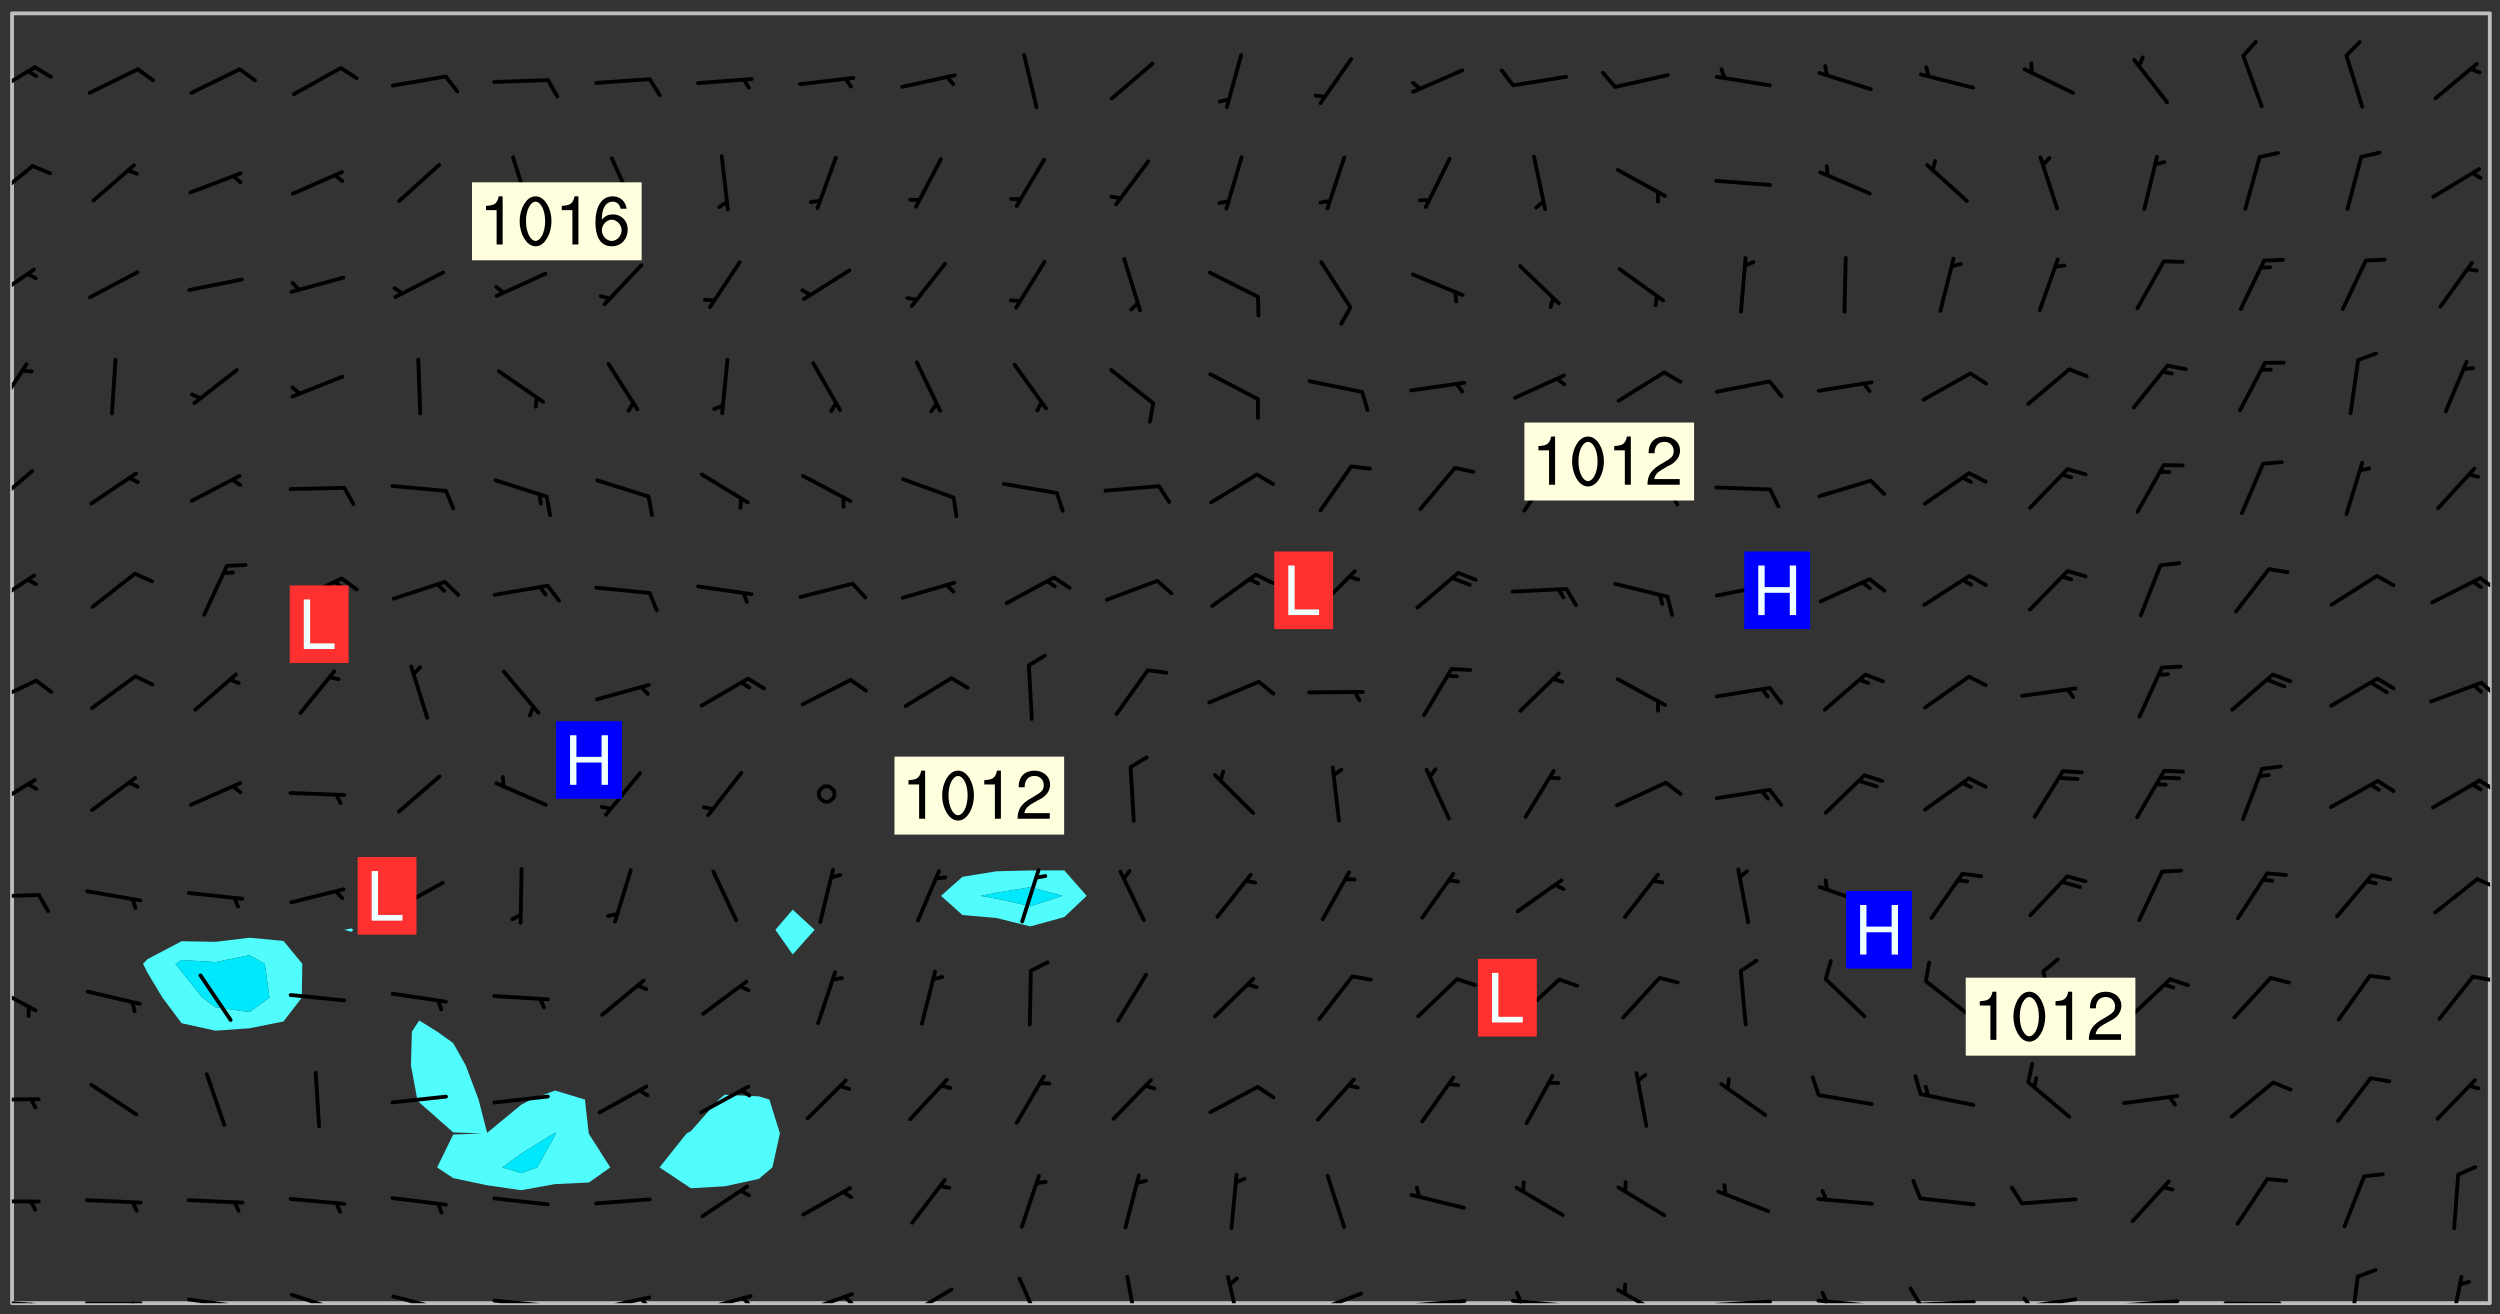 <svg xmlns="http://www.w3.org/2000/svg" role="img" xmlns:xlink="http://www.w3.org/1999/xlink" viewBox="142.45 309.95 326.84 171.84"><rect x="142.45" y="309.95" width="326.84" height="171.84" fill="#333333" stroke="none"/><defs><clipPath id="a"><path d="M144 311.672h1v168.656h-1zm0 0"/></clipPath><clipPath id="b"><path d="M144 311.672h324v168.656H144zm0 0"/></clipPath><clipPath id="c"><path d="M467 311.672h1v168.656h-1zm0 0"/></clipPath><clipPath id="d"><path d="M144 479h4v1.328h-4zm0 0"/></clipPath><clipPath id="e"><path d="M146 480h2v.328h-2zm0 0"/></clipPath><clipPath id="f"><path d="M153 480h9v.328h-9zm0 0"/></clipPath><clipPath id="g"><path d="M159 480h2v.328h-2zm0 0"/></clipPath><clipPath id="h"><path d="M166 479h9v1.328h-9zm0 0"/></clipPath><clipPath id="i"><path d="M172 480h2v.328h-2zm0 0"/></clipPath><clipPath id="j"><path d="M180 478h8v2.328h-8zm0 0"/></clipPath><clipPath id="k"><path d="M186 480h1v.328h-1zm0 0"/></clipPath><clipPath id="l"><path d="M193 479h8v1.328h-8zm0 0"/></clipPath><clipPath id="m"><path d="M199 480h2v.328h-2zm0 0"/></clipPath><clipPath id="n"><path d="M206 479h9v1.328h-9zm0 0"/></clipPath><clipPath id="o"><path d="M212 480h2v.328h-2zm0 0"/></clipPath><clipPath id="p"><path d="M220 479h8v1.328h-8zm0 0"/></clipPath><clipPath id="q"><path d="M226 479h2v1.328h-2zm0 0"/></clipPath><clipPath id="r"><path d="M233 479h8v1.328h-8zm0 0"/></clipPath><clipPath id="s"><path d="M239 479h2v1.328h-2zm0 0"/></clipPath><clipPath id="t"><path d="M246 478h9v2.328h-9zm0 0"/></clipPath><clipPath id="u"><path d="M252 479h3v1.328h-3zm0 0"/></clipPath><clipPath id="v"><path d="M260 478h8v2.328h-8zm0 0"/></clipPath><clipPath id="w"><path d="M275 476h4v4.328h-4zm0 0"/></clipPath><clipPath id="x"><path d="M289 476h3v4.328h-3zm0 0"/></clipPath><clipPath id="y"><path d="M302 476h3v4.328h-3zm0 0"/></clipPath><clipPath id="z"><path d="M313 478h8v2.328h-8zm0 0"/></clipPath><clipPath id="A"><path d="M326 479h9v1.328h-9zm0 0"/></clipPath><clipPath id="B"><path d="M339 479h9v1.328h-9zm0 0"/></clipPath><clipPath id="C"><path d="M340 478h2v2.328h-2zm0 0"/></clipPath><clipPath id="D"><path d="M353 478h8v2.328h-8zm0 0"/></clipPath><clipPath id="E"><path d="M366 479h9v1.328h-9zm0 0"/></clipPath><clipPath id="F"><path d="M379 479h9v1.328h-9zm0 0"/></clipPath><clipPath id="G"><path d="M380 478h2v2.328h-2zm0 0"/></clipPath><clipPath id="H"><path d="M393 479h8v1.328h-8zm0 0"/></clipPath><clipPath id="I"><path d="M391 478h3v2.328h-3zm0 0"/></clipPath><clipPath id="J"><path d="M406 479h9v1.328h-9zm0 0"/></clipPath><clipPath id="K"><path d="M406 479h3v1.328h-3zm0 0"/></clipPath><clipPath id="L"><path d="M419 479h9v1.328h-9zm0 0"/></clipPath><clipPath id="M"><path d="M433 480h8v.328h-8zm0 0"/></clipPath><clipPath id="N"><path d="M449 476h2v4.328h-2zm0 0"/></clipPath><clipPath id="O"><path d="M462 476h3v4.328h-3zm0 0"/></clipPath><clipPath id="P"><path d="M144 466h4v2h-4zm0 0"/></clipPath><clipPath id="Q"><path d="M144 453h4v1h-4zm0 0"/></clipPath><clipPath id="R"><path d="M144 438h4v5h-4zm0 0"/></clipPath><clipPath id="S"><path d="M465 437h3v2h-3zm0 0"/></clipPath><clipPath id="T"><path d="M144 426h4v2h-4zm0 0"/></clipPath><clipPath id="U"><path d="M466 424h2v3h-2zm0 0"/></clipPath><clipPath id="V"><path d="M144 411h4v5h-4zm0 0"/></clipPath><clipPath id="W"><path d="M466 411h2v3h-2zm0 0"/></clipPath><clipPath id="X"><path d="M144 398h4v5h-4zm0 0"/></clipPath><clipPath id="Y"><path d="M466 398h2v4h-2zm0 0"/></clipPath><clipPath id="Z"><path d="M144 384h4v6h-4zm0 0"/></clipPath><clipPath id="aa"><path d="M466 385h2v3h-2zm0 0"/></clipPath><clipPath id="ab"><path d="M144 371h3v6h-3zm0 0"/></clipPath><clipPath id="ac"><path d="M144 357h3v7h-3zm0 0"/></clipPath><clipPath id="ad"><path d="M144 344h4v6h-4zm0 0"/></clipPath><clipPath id="ae"><path d="M144 331h3v6h-3zm0 0"/></clipPath><clipPath id="af"><path d="M144 318h4v5h-4zm0 0"/></clipPath><g id="ag" clip-path="url(#clip1)"><path fill="#fff" fill-opacity="0" fill-rule="evenodd" d="M0 0h1000v1000H0zm0 0"/><path fill="#d3d3d3" fill-opacity="0" fill-rule="evenodd" d="M162.152 355.867l-.234.293.059.234.117.172.176.234.293.348.113.059.117-.172.059-.234.176-.176.465-.176h.699l.234.293.289.816.059.176.176.23.352.234.699.699.172.176.234.348.234.41.289.582.41.465.23.234.234.176.117.23.176.293.172 1.164v.234l.059.289.059.117.117.117.348.41.117.172.176.176.176.234.117.172.172.352.059.234.234.406.234-.059-.176.176-.059.93h-.582l-.234-.113-.348.113-.117.117-.059.293-.059.176-.117.172-.465.293-.059.234-.059.113v.645l.059.172v.41l.059.059v.406l.059.406.117.176.059.059.23.641-.059.293v.699l-.059.582v.234l-.059.23-.055.352v1.922l.055.117h.426l-.367.117-.023.352.891 1.168 1.742.539 1.34.359v.539l.09.809.535.715 1.52.27.891-.086.09 1.164.535.18 1.16-.18 2.055-.984 1.16-.363 1.879-.176 1.695-.18-.18.719-1.516.086-1.25.09-.805.27-1.074.809.27.719.535.898-.18.625-.266.809.266 1.078.625.898.805.18 1.25-.18-.266.723.098.504.055.293v.172l.059.293v.406l.176.117.352.117h.406l.293-.176.113-.117.059-.117.117-.23.059-.176.352-.465.23-.176.176-.059.176.059.059.176.117.988.055.469.059.172.117.234.176.059.816.059h.289l.117.234.059.406.059.352v1.105l.117.293.117.348.289.699.176.352.582.754.352.176.172.059.469.234.641.465.348.234.293.176.293.055.23.062.816.348.293.176.113.172.352.352.117.176.523.641v.289l.059.352v.348l.059.352.059.289.117.059.172.059h.176l.582.234.176.117.176.289.176.234.113.234.293.23.117.117v.41l.059.055.289.234.234.117.059.117.117.172.059.117.23.234.059.176.234.059.117.059-.117.113-.059.117v.117l-.117.293-.117.289v.582l.176.117.117.059.059.117.117.117.113.059.176.348.059.352.059.406v.176l-.059.176-.117.699v.172l.117.176.293.293h.406l.176.117.117.172.117.293v.234h-.527l-.23-.234h-.234l-.176.059-.059.699.059.348.117.176.176.41.117.23.289.469.176.055h.523l.234.059.758.641.059.293v.234l.059.059.23.348v.352l-.117.172v.293l.293.289.293.176.172.059.293.176.293.117.582.406.289.234.293.176.219.16.016.012.23.176.641.523.176.234.117.176.176.176.113.172v.641l.117.176.469.117.582.117.234.059.23.113.293.117.113.059.586.352.289.172.176.062.176.055.176.059.699.352.289.176.234.055.289.176.234.117.641.406.293.117.172.059.234.059.41.059.23.059.234.117.059.172-.41.176.469.059.059.293.113.234.176.055.234.059.176.059.406.117.641.234.117.172.059.234v.176l-.059.117-.059.406.234.234.117.059.348.117.641.23.176.117.289.117.176.176.234.465.582 1.105.176.176.348.176.176.117.352.117 1.047.523.234.059.465.113.293.059.465.176.758.582.234.234.348.465.176.176.289.234.816.699.293.176.289.289.293.176.293.289.695.641.176.176.293.234.289.234.469.289.641.582.348.234.234.293.348.348.352.465.934.992.348.406.117.176.234.059.113.117.645.176.23.113.234.059.293.176.23.117.934.699.406.406.234.176.406.176.234.117.816.348.348.234.234.117.293.289.23.117.758.352.352.172.23.059.293.117.234.059.871.176h.816l.469.23.172.059.875.699.465.117.293.059.176.059.23.059.469.059.348.059.352.059.406.059h.293l.172.059v.23l.176.176h.293l.348.059.352.059.699.117h.641l.465-.234.293-.176.172-.117.41-.172.289-.176.934-.465.469-.293.523-.293.465-.172.465-.176 1.051-.465.289-.117.41-.117.289-.117.527-.176 1.516-.699.582-.348.289-.059.293-.059.348-.117.875-.23.352-.117h.113l.234-.059.875-.234.234-.059h.812l.352-.059.816-.117.172-.059.352-.055.293-.059.23-.059.816-.176.176-.059h.348l.234-.059.465-.117.758-.172.234-.059h.348l.41-.117.289-.059 1.285-.059h.289l.41-.059.23-.059h.176l.875-.117h.406l.41-.117h.348l.352-.113.871-.059h1.75l1.047.289.41.117.289.117.352.117.289.117 1.051.172.289.059h.293l.293.059.172.059.41.059.172.059.117.059h.117l.117.059.352.059h.113l.41.066 1.922.395 1.926.395 1.52.449 1.695.719 2.145.805 1.605-.719 1.43-.805 1.16-1.078 1.25-.449 3.035-.719 1.875-.359 2.145-1.348 2.234-1.254 2.5-1.258 1.695-.449 1.785-.18 1.16-.27.625.539 1.34-.27.715-.988.984-1.344.445-.18.805-.359 1.875-.539 1.785-.449 1.25-.27 1.16-.09 1.699-.09 1.961-.27 1.25-.09h.539l.625-.09h.891l2.145-.18 2.41-.18 2.59-.09 1.695.18 1.609.09 1.43.359 1.16.719 1.875.988 1.16 1.527.266.715.629.09.355.898.535.539.535 1.527 1.074.359h.535l-.805.535.09 1.707.715 2.695.891.805.895.988.715 1.258 1.785.539 1.52-.18.355 1.344 1.609-.805.98-.539.27.27.316-.215.219-.145.801.449.449-.359h.355l.535-.27.539-.719.535-.27.625-.988 1.16.449.84.371 1.395.617 1.695-.18h1.605l1.785.09.18-1.707.535-1.344.805.27.492.848.402.406-.09.539v.359l.715.449.711-.27h1.43l.359.988.445 1.258.715 1.344 1.25.629 1.695.629.715-.18.18-.539.98-.09.449.359.086 1.258-.266.629-.535.18v.539l.715.984.266.539.984.988.801 1.078-.266.359-.09.898-.625 2.332-.355 2.066-.09 1.793-.18.719-.09.539v1.438l-.98 1.883-.359 1.707-.535.898-.805 1.168-.266.539 2.055 1.254.086.359-.355.539-.09-.18v.809l.09 1.438-.445.715-1.074.094-.266.715.535.898.805.719 1.16.809 1.34.27.445.359-.355.449-1.789-.09-1.25-.449-.715-.719-.625-.09-.176 3.59-.188 1.309h89.359V311.703h-55.27v49.082l.762.125 3.289.543 2.023 2.836v2.754l2.352.332 2.348.332h4.051l-1.379 4.16-2.023.707-2.023.703-.543.344-2.594 1.617-.188.117-2.023-2.078-.73-2.742-2.672-2.078-1.375-3.5-.066-.082-1.957-2.672 2.75-1.418v-49.082H294.422v91.414l.117.031.133.012.074.074.105.047.09.059.086.059.09.059.297.297.059.09.031.117.027.117.016.137-.031.117-.059.09-.059.086-.043.105-.047.102-.027.121v.145l.176.27.148.148.074.086.074.074.043.105.062.09.059.086.043.105.059.09.047.102.043.105.059.086.117.18.074.074.062.086.059.09.043.105.059.09.059.086.062.09.059.09.043.102.117.18.074.074.059.086.074.074.09.059.105.047h.148l.133-.016.133.016.102-.047.074-.074.047-.102-.016-.133v-.148l-.047-.105-.027-.117-.047-.102-.027-.121-.043-.102-.062-.09-.043-.102-.043-.105-.031-.117-.016-.133-.012-.137.086-.059.059-.086.121-.031.043.105.016.133v.117l.059.102.059.09.09.059.148.148.059.09.043.105-.012.102.086.059.105.047.086.059.09.059.074.074-.117.027-.105.047-.086.059-.074.074-.059.09-.062.086-.027.121-.047.102-.043.105-.031.117-.012.133-.016.133v.148l.027.117.047.105.043.102.059.09.074.074.09.059.074.074.09.059.059.09.043.105.047.102.117.031.133.016h.148l.117-.031.105.043.043.105.047.102.027.121L299.5 410l.027.117.031.121.027.117.105.043.102.047.133-.016.148.148.062.086.074.074.07.074.09.062.105.043.102.043.117.031.137.016.117-.031.074-.074.027-.117-.012-.133-.031-.121-.027-.117.043-.105h.117l.09.062.117.027h.148l.133.016h.148l.133.016.133-.016h.148l.133-.016.133-.012.137.012.117-.027.133-.016.191-.059-.059.176-.016.133-.027.121-.016.133-.059.086-.133.016-.105.047-.105.043-.117.031-.117.027-.266.031h-.148l-.133.016-.074.074.059.086.148.148.117.18.074.07.09.062.09.059.086.059.09.059.102.043.105.062.105.043.086.059.105.047.102.043.18.117.059.09-.043.102-.047.105.016.133.223.223.059.09.043.102.031.121.043.102.016.133.031.117.012.137.031.117.148.148.102.043.105.043.117.031.133.016.137.016h.117l.117-.031.09-.059.043-.105.047-.102.043-.105.031-.117.012-.133v-.148l-.012-.133-.016-.133-.031-.117-.043-.105-.047-.105-.043-.102-.043-.105-.016-.133.016-.133.027-.117.031-.117.027-.121.047-.102.09-.059.086-.062.074-.074.09-.059.223-.223.059-.086.074-.074.117-.18.059-.086v-.148l-.074-.074-.102-.047-.105-.043-.102-.043-.059-.09-.047-.105-.027-.117.09-.059.117-.031.102-.043.18-.117.148-.148.012-.133-.012-.105-.09-.059-.133.016h-.148l-.133.016-.133-.016-.121-.031-.086-.059-.074-.074-.059-.09-.062-.086-.117-.18-.059-.086.031-.121.086-.059.121-.031.059-.086v-.121l-.031-.117-.059-.09-.059-.086-.047-.105-.027-.117-.016-.133.059-.09.074-.074.09-.059.117-.18.074-.074.059-.086.148-.148.121-.031.133-.016.133.016.074.074.043.105.016.133-.031.117-.117.031-.133.012-.148.148-.043.105-.047.102-.027.121-.031.117v.148l.031.117.043.105.059.09.074.07.074.074.117.031.121.027.117-.027.133-.016h.117l.09.059.074.074.047.105.059.086.102.047.133.016.105.043.086.059-.012.105-.074.074-.18.117-.059.09-.09.059-.07.074-.074.074-.062.09-.027.117-.016.133.016.133-.016.133v.148l.016.133.027.117.031.121.074.074.09.059.086.059.09.059.117.031v.086l-.102.047-.09.059-.266.031-.117.027h-.148l-.105.043-.102.047-.059.09-.062.234-.012.133-.031.121-.016.133v.293l-.012.133.012.137.016.133.133.016.133.012.121.031.086.059.074.074.047.105.043.102.016.133v.445l-.016.133v.445l.031.266.027.117.016.133.031.117.086.211.031.266v.148l-.031.117-.027.117-.031.121-.027.117-.031.117-.031.121-.012.133-.016.133.09.059.117-.031.102.016.047.105-.031.266v.441l-.043.105-.047.105-.043.102-.043.105-.059.086-.031.121-.043.117-.031.117-.016.133.016.133.059.09.105.047.086.059.059.086-.012.137-.031.117-.043.102v.445l-.016.133v.148l-.031.117-.043.105-.027.117-.047.105-.043.102-.031.121-.027.117-.031.133-.031.117-.027.117-.043.105-.031.117-.031.121-.012.133-.016.133v.297l.027.117v.148l.047.398.027.117.059.09.121.031h.148l.133-.016.059.09v.117l-.059.09-.09.059-.102.043-.105.047-.09.059-.086.059-.137.016-.117-.031-.133-.016-.102.047-.062.086-.012.137-.016.133-.031.117-.027.117-.016.133-.031.121v.297l.016.133.031.117v.148l.012.133v.148l-.027.117-.047.102-.027.121-.031.117-.059.09-.074.074-.102.043-.105.047-.117.027-.121.031-.102-.047.059-.086.105-.047.027-.117.031-.117.027-.121.031-.117v-.148l.016-.133-.031-.117-.043-.105-.105.016-.074.074-.102.043-.09.062-.074.074-.043.102-.016.133-.031.117L304.25 426l-.031.117-.027.117-.031.121-.027.117-.031.117-.043.105-.09.059h-.09l-.117-.031-.031-.086.016-.137-.031-.117v-.148l-.012-.133v-.148l-.062-.234-.027-.121-.043-.102-.047-.105-.059-.086-.059-.09-.043-.105-.062-.086-.148-.148-.07-.074-.105-.047-.105-.043-.102-.043-.297-.297-.09-.074-.086-.059-.105-.043-.09-.062-.086-.059-.105-.043-.09-.059-.086-.062-.074-.07-.105-.047-.086-.059-.105-.043-.09-.062-.102-.043-.105-.043-.086-.059-.105-.047-.105-.043-.102-.047-.09-.059-.102-.043-.105-.043-.09-.062-.117-.027-.133-.016-.133.016H299.75l-.133.016-.117-.031-.09-.059-.074-.074-.09-.059-.102-.047h-.148l-.121-.027-.102-.043-.074-.074-.117-.18-.09-.059-.102-.043-.09-.062-.105-.043-.09-.059-.086-.059-.105-.047-.059-.086-.059-.09-.043-.105-.047-.102-.074-.074-.086-.059-.074-.074-.09-.059-.223-.223-.043-.105-.031-.266.105-.043h.145l.105.043.074.074.09.059.086.059.105.047.09.059.148.148.07.074.148.148.062.086.074.074.086.059.074.074.09.062.09.059.086.059.27.176.102.047.105.043.102.043.047-.074.059-.086.074-.074.07-.074.105.043.074.074.059.09.043.102.047.105.043.105.121.027.117-.027.074-.09.043-.105.059-.09.074-.074.105-.043.117-.027.133.012.09.059.148.148.059.09.043.105.047.102.043.105.043.102.105.047.105.043.133.016.086-.059.059-.09.074-.074.105-.043.117.027.105.047.102.043.105.043.102.047.18.117v.117l-.016.133.016.133.016.137.059.086.102.047.121.027.117.031h.148l.117-.031.059-.09.18-.117.059-.09.074-.074.059-.086.117-.18.18-.117.117.031.09.059.043.074-.016.133v.117l.09.059h.148l.133-.016.133-.012.266-.031.105-.043.117-.031.121-.027.074-.074.07-.074.062-.09-.016-.105-.047-.102-.102-.043-.105-.016-.117.027-.266.031h-.148l-.074-.074-.09-.059-.117-.031-.117-.027-.133-.016h-.148l-.133.016h-.297l-.105-.047-.148-.148-.043-.102-.059-.09.223-.223.086-.059.105-.043.117-.031.133-.016.133.016.137.016.102.043.133-.012.09-.062.102-.043.062-.09-.047-.102-.09-.059-.117-.031-.102-.043-.059-.09-.062-.09v-.117l.016-.133.105-.047.074-.07v-.121l-.09-.059-.031-.117.09-.059.074-.074.043-.105.059-.09.047-.102.016-.133v-.148l-.047-.105-.043-.102-.09-.059-.133-.016-.102-.043-.137-.016-.117-.031h-.445l-.133-.016-.133-.012-.133-.016-.117-.031h-.148l-.133-.016-.133-.012-.266-.031-.121-.043-.086-.059-.074-.074v-.148l.012-.133.105-.047.102-.043.133-.016h.152l.133-.016h.293l.121.031.102.043.09.059.234.062.121-.047.09-.059.102-.043.133-.016.105.043.102.047.133.012.121-.027h.145l.121-.031.117-.027.105-.047.074-.074.086-.059.148-.148.059-.086.047-.105.027-.117.016-.105-.102-.043-.09-.059-.117-.031-.105-.043-.09-.062-.074-.086-.074-.074-.102-.043-.105-.047-.102-.043-.059-.09-.047-.102-.086-.211-.062-.086-.059-.09-.074-.074-.086-.059h-.27l-.117.031-.09.059-.102.043-.133.016-.105-.016-.027-.117-.062-.09-.117-.031-.102-.043-.148-.148-.031-.117-.016-.105.074-.074.18-.117.117-.027.117-.031.137.016.102.043.105.043.102.047.105.043.117.031.133.016.117.027.133.016.105-.016.09-.059-.074-.074-.105-.043-.074-.074-.074-.09-.148-.148-.086-.059-.09-.059-.074-.074-.09-.059-.102-.047-.121-.027-.102-.047-.105-.043-.117-.031-.102-.043-.121-.031h-.148l-.117.031-.105.043-.086.062-.18.117-.086.059-.09.059-.105.047-.086.059-.105.043-.102.043-.105.047-.074.074-.059.09-.059.086-.047.105-.059.086-.074.074-.133-.012-.117-.031h-.117l-.074.074-.09.059-.074.074-.09.059-.086.059-.105.047-.102.043-.137.016-.102-.043-.148-.148-.105-.047h-.086l-.105.047-.102.043-.121.031-.117-.031-.074-.074v-.117l.031-.121.074-.07.059-.09.074-.074.117-.031.105-.043h.293l.133-.016.137-.016.102-.043.09-.059.102-.047.09-.059.133-.012.09.059.133.012.09-.059.086-.059.105-.043.09-.059.086-.062.09-.059.148-.148.059-.086.059-.09.105-.043.133-.016.117.027.121.031.059-.059.059-.09.031-.266.027-.117.105.012.133.016.102-.043.09-.059.059-.09.074-.074.059-.09.047-.102.012-.133-.012-.133-.047-.105-.148-.148-.059-.09-.059-.086-.043-.105v-.445l.016-.133v-.148l.012-.133-.059-.059-.09.059-.102-.043-.18-.117-.086-.059-.062-.09-.059-.09-.074-.074-.086-.059-.121.031-.102.012-.105.047-.086.059-.105.043-.148.148-.09.059-.086.059-.09.062-.105.043-.133.016v-.121l.105-.043.117-.031.074-.07.043-.105v-.148l-.027-.117-.148-.148-.133-.016h-.148l-.117.031-.105.043-.102.043-.09.062-.117.027-.074-.074.012-.133-.043-.102-.043-.105-.09-.059-.117.027-.121.031-.117.031-.102.043-.121.031-.102.043-.105.043-.09.059-.102.016v-.117l.016-.133-.059-.09-.074.043-.148.148-.059.09-.074.074-.047.105-.043.102-.074.074-.059.09-.074.074-.059.086-.074.074-.09.062-.074.07-.074.074-.102.016-.133.016-.105-.043v-.121l.148-.148.043-.102.059-.09.047-.102.043-.105.059-.09.031-.117.043-.102.031-.121.027-.117.047-.105.043-.102.043-.105.074-.07.09-.062.09-.059.102-.043h.297l.266-.031.105-.043-.074-.074-.117-.031-.105-.043-.09-.059-.102-.047-.09-.059-.102-.043-.105-.043-.09-.062-.086-.059-.105-.043-.102-.043-.121-.031-.117-.031-.102-.043L297.5 410.25l-.102-.043-.09-.059-.043-.105-.016-.133.102-.043.133-.016.137.016.133-.016.102-.043.059-.09.016-.105-.09-.059-.074-.074-.102-.043-.09-.059-.148-.148-.043-.105-.016-.133v-.293l-.059-.09-.09-.059-.074-.074-.043-.105-.031-.117-.059-.09-.074-.074-.117-.027-.074-.074-.09-.059-.09-.062-.086-.059-.074-.074-.059-.086-.047-.105-.086-.059-.148-.148-.195-.059-.133.016-.102.043-.074.074-.047.102-.043.105-.059.09-.059.086-.297.297-.09.059h-.086l-.062-.086-.043-.105.031-.117.059-.09.027-.117-.012-.133-.09-.062-.105.047-.117.027-.117.031-.27.176-.102.047-.117.027-.105.047-.09.059-.102.043-.059-.086-.047-.105.016-.133.047-.105.07-.074.074-.07.059-.09v-.148l-.043-.105h-.238l-.102.047-.031.117-.027.117-.031.121-.074.043-.133.016-.074-.047-.043-.102-.043-.105-.047-.102-.043-.105-.121.031-.102.043-.133.016-.117.031-.105.043-.09.059-.102.047-.121.027-.133.016-.102-.043-.059-.09-.047-.105-.043-.102-.043-.105v-.117l.059-.09.086-.059.18-.117.102-.047.105-.043.105-.059.102-.043.09-.062.102-.043.105-.059.102-.047.09-.059.105-.043.102-.043.09-.062.102-.043.137-.016.117.031.102.043.121.031.102.043.105.047.102.043.105.043.102.047.105.043.102.043.105.047.086.059.105.043.117.031.105.043.102.047.09.059.105.043.102.043.105.047.117.027.102.047.121.027h.148l.086-.059.016-.102.059-.09-.027-.117-.074-.074-.117-.18-.074-.074-.09-.074-.18-.117-.086-.059-.105-.043-.102-.047-.27-.176-.059-.09-.074-.074-.059-.09-.043-.102-.031-.117-.016-.137v-.562l-.012-.133-.016-.133-.031-.117-.016-.133-.012-.133-.031-.121-.223-.223-.059-.086-.016-.105.031-.117.133-.016v-91.414H172.992v1.453l-.059.234-.352 1.051-.172.523-.117.348-.176.41-.117.172-.234.293-.23.059h-.352l-.117.059-.23.406v.293l.117.176.23.23.117.234.641.758.293.465.176.234.23.352.234.348.641.816.176.465.172.41.117.695.176.469.117 1.398.059.465v.875l.117 1.047v4.781l-.059.465-.352 1.281-.176.523-.113.41-.352.93L172.934 336l-.234.582-.117.176-.172.348-.176.406-.352.816-.059.293-.113.293-.117.289-.059.176-.117.875-.059.406-.059.117-.059.176-.059.172-.23.527-.117.172v.234l-.117.234-.059.172-.176.586v.289l-.059.176v.293l-.059.113-.059.527v.172l-.055.234v2.621l-.176.816-.117.176-.176.234-.117.172-.113.234-.586.934-.23.289-.293.465-.176.234-.289.352-.352.699-.113.23-.176.41-.176.23-.406.527-.816.699-.293.172-.289.234-.176.117-.176.176-.523.406-.527.176-.172.176-.234.055-.641.176h-.758m12.211 31.023l-1.074.449.359.895 1.25-.715.445-.539-.98-.09"/><path fill="#d3d3d3" fill-opacity="0" fill-rule="evenodd" d="M201.508 416.598h-.895l.449.629.98.359.805-.09.445-.988-.176.09-.715-.355-.895.355m154.621 59.07l-.059-.523v-.293l.113-.293.059-.23.469-.469h.113l.117-.113.117-.059h.176l.234-.059h.348l.234.059.117.059.23.172.059.176.117.582v.293l-.117.176-.172.289-.176.176-.527.523-.23.234-.117.059h-.176l-.117-.059-.406-.293-.176-.117-.117-.059-.059-.113-.055-.117m6.641-10.957l-.059-.172v-1.109l.059-.172.176-.059.172-.059h.176l.234-.059.117.059.059.699-.059.172-.117.176-.117.059-.234.523-.113.059h-.234l-.059-.117m9.613-14.391l-.117-.176v-.699l.293-.875.117-.172.176-.352.113-.23.117-.293.352-.758.117-.23.172-.234h.176l.117-.059h.641l.117.059.234.234.172.113.352.293.117.117.113.176v.113l.117.059.117.117v.699l-.059.176v.23l-.059.176-.348 1.051-.117.23-.117.234-.117.059-.23.234-.641.289h-.875l-.41-.117-.641-.465"/><path fill="none" stroke="#bebebe" stroke-linecap="round" stroke-linejoin="round" stroke-miterlimit="10" stroke-width=".5" d="M467.957 311.695H144.027v168.625h323.93v-168.625"/><g clip-path="url(#a)"><path fill="#fff" fill-opacity="0" fill-rule="evenodd" d="M144 475.891v4.438h.004H144V311.672h.004H144v164.219"/></g><g clip-path="url(#b)"><path fill="#fff" fill-opacity="0" fill-rule="evenodd" d="M144.004 480.328V311.672h31.062v120.875l-4.438.535L166.191 433l-4.438 2.336-.605.609.605 1.211 1.938 3.227 2.5 3.34 4.438.977 4.438-.316 4.441-.887 2.398-3.113.066-4.438-2.465-2.984-4.441-.414v-120.875h13.316v119.656l-.938.18.938.262.262-.262-.262-.18V311.672h8.879v131.688l-.965 1.461-.121 4.441.832 4.438.254.375 4.438 3.918 3.746.145-3.746.141-2.098 4.297 2.098 1.395 4.438.938 4.438.645 4.441-.797 4.438-.211 2.785-1.969-2.785-4.371-.035-.066-.492-4.438-3.91-1.184-3.16 1.184-1.281.695-4.438 3.66-1.121-4.355-1.664-4.438-1.652-2.945-2.094-1.496-2.344-1.461v-131.688h39.945v141.398l-.785.629-3.656 4.141-.559.297-3.535 4.438 4.094 2.723 4.441-.258 4.438-.961 1.785-1.504.984-4.438-1.375-4.438-1.395-.414-4.438-.215V311.672h8.875V428.875l-2.266 2.633 2.266 3.234 2.867-3.234-2.867-2.633V311.672h35.508v112.066l-4.438.012-4.441.109-4.438.719-2.797 2.492 2.797 2.508 4.438.387 4.441 1.102 4.438-1.223 2.93-2.773-2.93-3.332v-112.066H467.996v168.656H144.004"/></g><path fill="#50fcfc" fill-rule="evenodd" d="M161.754 437.156l-.605-1.211.605-.609L166.191 433l4.438.082 4.438-.535v2.27l-4.438.914-4.438-.27-.801.484.801 1.039 2.719 3.398 1.719 1.254 4.438.625 2.613-1.879-.605-4.438-2.008-1.129v-2.27l4.441.414 2.465 2.984-.066 4.438-2.398 3.113-4.441.887-4.438.316-4.438-.977-2.5-3.34-1.938-3.227"/><path fill="#00e8fc" fill-rule="evenodd" d="M166.191 436.984l-.801-1.039.801-.484 4.438.27 4.438-.914 2.008 1.129.605 4.438-2.613 1.879-4.438-.625-1.719-1.254-2.719-3.398"/><path fill="#50fcfc" fill-rule="evenodd" d="M188.383 431.77l-.938-.262.938-.18.262.18-.262.262m8.625 21.93l-.832-4.438.121-4.441.965-1.461 2.344 1.461 2.094 1.496 1.652 2.945 1.664 4.438 1.121 4.355 4.438-3.66 1.281-.695 3.16-1.184v5.512l-.176.109-4.266 2.637-2.453 1.801 2.453.734 2.125-.734 2.316-4.207.082-.23-.082-.109v-5.512l3.91 1.184.492 4.438.035.066 2.785 4.371-2.785 1.969-4.438.211-4.441.797-4.438-.645-4.438-.938-2.098-1.395 2.098-4.297 3.746-.141-3.746-.145-4.438-3.918-.254-.375"/><path fill="#00e8fc" fill-rule="evenodd" d="M210.574 463.309l-2.453-.734 2.453-1.801 4.266-2.637.176-.109.082.109-.082.23-2.316 4.207-2.125.734"/><path fill="#50fcfc" fill-rule="evenodd" d="M232.766 465.297l-4.094-2.723 3.535-4.438.559-.297 3.656-4.141.785-.629 4.438.215 1.395.414 1.375 4.438-.984 4.438-1.785 1.504-4.438.961-4.441.258m13.316-30.555l-2.266-3.234 2.266-2.633 2.867 2.633-2.867 3.234m22.191-5.164l-2.797-2.508 2.797-2.492 4.438-.719 4.441-.109v2.188l-4.441.723-2.07.41 2.07.367 4.441.996 4.207-1.363-4.207-1.133V423.75l4.438-.012 2.93 3.332-2.93 2.773-4.438 1.223-4.441-1.102-4.438-.387"/><path fill="#00e8fc" fill-rule="evenodd" d="M272.711 427.438l-2.07-.367 2.07-.41 4.441-.723 4.207 1.133-4.207 1.363-4.441-.996"/><g clip-path="url(#c)"><path fill="#fff" fill-opacity="0" fill-rule="evenodd" d="M467.996 480.328H468V311.672h-.004H468v168.656h-.004"/></g><g clip-path="url(#d)"><path fill="none" stroke="#000" stroke-linecap="round" stroke-linejoin="round" stroke-miterlimit="10" stroke-width=".5" d="M147.504 480.594l-7.008-.531"/></g><g clip-path="url(#e)"><path fill="none" stroke="#000" stroke-linecap="round" stroke-linejoin="round" stroke-miterlimit="10" stroke-width=".5" d="M146.484 480.516l.492 1.125"/></g><g clip-path="url(#f)"><path fill="none" stroke="#000" stroke-linecap="round" stroke-linejoin="round" stroke-miterlimit="10" stroke-width=".5" d="M160.828 480.328h-7.027"/></g><g clip-path="url(#g)"><path fill="none" stroke="#000" stroke-linecap="round" stroke-linejoin="round" stroke-miterlimit="10" stroke-width=".5" d="M159.805 480.328l.578 1.082"/></g><g clip-path="url(#h)"><path fill="none" stroke="#000" stroke-linecap="round" stroke-linejoin="round" stroke-miterlimit="10" stroke-width=".5" d="M174.109 480.82l-6.957-.984"/></g><g clip-path="url(#i)"><path fill="none" stroke="#000" stroke-linecap="round" stroke-linejoin="round" stroke-miterlimit="10" stroke-width=".5" d="M173.098 480.68l.418 1.152"/></g><g clip-path="url(#j)"><path fill="none" stroke="#000" stroke-linecap="round" stroke-linejoin="round" stroke-miterlimit="10" stroke-width=".5" d="M187.281 481.434l-6.672-2.211"/></g><g clip-path="url(#k)"><path fill="none" stroke="#000" stroke-linecap="round" stroke-linejoin="round" stroke-miterlimit="10" stroke-width=".5" d="M186.309 481.113l.207 1.207"/></g><g clip-path="url(#l)"><path fill="none" stroke="#000" stroke-linecap="round" stroke-linejoin="round" stroke-miterlimit="10" stroke-width=".5" d="M200.66 481.215l-6.801-1.773"/></g><g clip-path="url(#m)"><path fill="none" stroke="#000" stroke-linecap="round" stroke-linejoin="round" stroke-miterlimit="10" stroke-width=".5" d="M199.672 480.957l.281 1.195"/></g><g clip-path="url(#n)"><path fill="none" stroke="#000" stroke-linecap="round" stroke-linejoin="round" stroke-miterlimit="10" stroke-width=".5" d="M214.07 480.672l-6.992-.688"/></g><g clip-path="url(#o)"><path fill="none" stroke="#000" stroke-linecap="round" stroke-linejoin="round" stroke-miterlimit="10" stroke-width=".5" d="M213.055 480.57l.469 1.137"/></g><g clip-path="url(#p)"><path fill="none" stroke="#000" stroke-linecap="round" stroke-linejoin="round" stroke-miterlimit="10" stroke-width=".5" d="M227.32 479.566l-6.859 1.523"/></g><g clip-path="url(#q)"><path fill="none" stroke="#000" stroke-linecap="round" stroke-linejoin="round" stroke-miterlimit="10" stroke-width=".5" d="M226.324 479.789l.797.934"/></g><g clip-path="url(#r)"><path fill="none" stroke="#000" stroke-linecap="round" stroke-linejoin="round" stroke-miterlimit="10" stroke-width=".5" d="M240.59 479.391l-6.77 1.875"/></g><g clip-path="url(#s)"><path fill="none" stroke="#000" stroke-linecap="round" stroke-linejoin="round" stroke-miterlimit="10" stroke-width=".5" d="M239.605 479.664l.844.891"/></g><g clip-path="url(#t)"><path fill="none" stroke="#000" stroke-linecap="round" stroke-linejoin="round" stroke-miterlimit="10" stroke-width=".5" d="M253.828 479.145l-6.617 2.367"/></g><g clip-path="url(#u)"><path fill="none" stroke="#000" stroke-linecap="round" stroke-linejoin="round" stroke-miterlimit="10" stroke-width=".5" d="M252.867 479.492l.906.824"/></g><g clip-path="url(#v)"><path fill="none" stroke="#000" stroke-linecap="round" stroke-linejoin="round" stroke-miterlimit="10" stroke-width=".5" d="M266.855 478.531l-6.039 3.594"/></g><g clip-path="url(#w)"><path fill="none" stroke="#000" stroke-linecap="round" stroke-linejoin="round" stroke-miterlimit="10" stroke-width=".5" d="M275.738 477.113l2.824 6.434"/></g><g clip-path="url(#x)"><path fill="none" stroke="#000" stroke-linecap="round" stroke-linejoin="round" stroke-miterlimit="10" stroke-width=".5" d="M289.836 476.871l1.258 6.914"/></g><g clip-path="url(#y)"><path fill="none" stroke="#000" stroke-linecap="round" stroke-linejoin="round" stroke-miterlimit="10" stroke-width=".5" d="M302.996 476.902l1.57 6.852"/></g><path fill="none" stroke="#000" stroke-linecap="round" stroke-linejoin="round" stroke-miterlimit="10" stroke-width=".5" d="M303.223 477.902l.93-.805"/><g clip-path="url(#z)"><path fill="none" stroke="#000" stroke-linecap="round" stroke-linejoin="round" stroke-miterlimit="10" stroke-width=".5" d="M320.379 479.074l-6.566 2.508"/></g><g clip-path="url(#A)"><path fill="none" stroke="#000" stroke-linecap="round" stroke-linejoin="round" stroke-miterlimit="10" stroke-width=".5" d="M326.91 480.617l7.004-.578"/></g><g clip-path="url(#B)"><path fill="none" stroke="#000" stroke-linecap="round" stroke-linejoin="round" stroke-miterlimit="10" stroke-width=".5" d="M340.227 480.008l7 .645"/></g><g clip-path="url(#C)"><path fill="none" stroke="#000" stroke-linecap="round" stroke-linejoin="round" stroke-miterlimit="10" stroke-width=".5" d="M341.246 480.102l-.477-1.133"/></g><g clip-path="url(#D)"><path fill="none" stroke="#000" stroke-linecap="round" stroke-linejoin="round" stroke-miterlimit="10" stroke-width=".5" d="M353.988 478.594l6.105 3.473"/></g><path fill="none" stroke="#000" stroke-linecap="round" stroke-linejoin="round" stroke-miterlimit="10" stroke-width=".5" d="M354.875 479.098l.035-1.227"/><g clip-path="url(#E)"><path fill="none" stroke="#000" stroke-linecap="round" stroke-linejoin="round" stroke-miterlimit="10" stroke-width=".5" d="M366.848 480.535l7.016-.41"/></g><g clip-path="url(#F)"><path fill="none" stroke="#000" stroke-linecap="round" stroke-linejoin="round" stroke-miterlimit="10" stroke-width=".5" d="M380.176 479.988l6.992.68"/></g><g clip-path="url(#G)"><path fill="none" stroke="#000" stroke-linecap="round" stroke-linejoin="round" stroke-miterlimit="10" stroke-width=".5" d="M381.191 480.09l-.469-1.137"/></g><g clip-path="url(#H)"><path fill="none" stroke="#000" stroke-linecap="round" stroke-linejoin="round" stroke-miterlimit="10" stroke-width=".5" d="M393.477 480.5l7.02-.344"/></g><g clip-path="url(#I)"><path fill="none" stroke="#000" stroke-linecap="round" stroke-linejoin="round" stroke-miterlimit="10" stroke-width=".5" d="M393.477 480.5l-1.254-2.109"/></g><g clip-path="url(#J)"><path fill="none" stroke="#000" stroke-linecap="round" stroke-linejoin="round" stroke-miterlimit="10" stroke-width=".5" d="M406.824 480.84l6.953-1.023"/></g><g clip-path="url(#K)"><path fill="none" stroke="#000" stroke-linecap="round" stroke-linejoin="round" stroke-miterlimit="10" stroke-width=".5" d="M407.836 480.691l-.727-.988"/></g><g clip-path="url(#L)"><path fill="none" stroke="#000" stroke-linecap="round" stroke-linejoin="round" stroke-miterlimit="10" stroke-width=".5" d="M420.113 480.594l7.008-.527"/></g><g clip-path="url(#M)"><path fill="none" stroke="#000" stroke-linecap="round" stroke-linejoin="round" stroke-miterlimit="10" stroke-width=".5" d="M440.445 480.34l-7.027-.023"/></g><g clip-path="url(#N)"><path fill="none" stroke="#000" stroke-linecap="round" stroke-linejoin="round" stroke-miterlimit="10" stroke-width=".5" d="M450.703 476.844l-.914 6.969"/></g><path fill="none" stroke="#000" stroke-linecap="round" stroke-linejoin="round" stroke-miterlimit="10" stroke-width=".5" d="M450.703 476.844L453 475.984"/><g clip-path="url(#O)"><path fill="none" stroke="#000" stroke-linecap="round" stroke-linejoin="round" stroke-miterlimit="10" stroke-width=".5" d="M464.242 476.883l-1.359 6.895"/></g><path fill="none" stroke="#000" stroke-linecap="round" stroke-linejoin="round" stroke-miterlimit="10" stroke-width=".5" d="M464.043 477.883l1.176-.355"/><g clip-path="url(#P)"><path fill="none" stroke="#000" stroke-linecap="round" stroke-linejoin="round" stroke-miterlimit="10" stroke-width=".5" d="M147.512 467.031l-7.023-.035"/></g><path fill="none" stroke="#000" stroke-linecap="round" stroke-linejoin="round" stroke-miterlimit="10" stroke-width=".5" d="M146.492 467.027l.57 1.086m13.762-.945l-7.02-.309m6 .262l.527 1.109m13.809-1.059l-7.02-.316m5.996.27l.527 1.109m13.801-.902l-7-.637m5.98.543l.477 1.133m13.844-.926l-6.973-.863m5.957.738l.441 1.145m13.895-1.055l-6.98-.793m20.309.133l-7.008.527m19.746-2.207l-5.855 3.887m5.004-3.32l1.078.582m13.223-.934l-6.121 3.457m5.23-2.953l1.031.66m12.242-2.23l-4.258 5.59m3.637-4.777l1.211.199m11.715-1.547l-2.238 6.66m1.91-5.691l1.211-.203m12.191-.84l-1.754 6.809m1.496-5.816l1.195-.289m11.828-.797l-.66 6.996m.566-5.977l1.133-.473m10.867-.391l2.16 6.684M327 466.176l6.824 1.676m-5.832-1.434l-.301-1.188m13.012-.008l6.047 3.582m-5.168-3.062l.059-1.223m12.398.668l6.004 3.652m-5.129-3.121l.07-1.227m12.102 1.234l6.539 2.574m-5.586-2.199l-.141-1.219m12.273 1.82l7 .621m-5.98-.531l-.48-1.129m12.785.957l6.98.785m-6.98-.785l-.906-2.281m14.207 2.949l7.008-.551m-7.008.551l-1.316-2.07m20.5-.805l-4.727 5.199m4.039-4.445l1.188.305m12.395-1.383l-3.891 5.852m3.891-5.852l2.445.238m10.207-.586l-2.562 6.543m2.562-6.543l2.438-.281m9.863.051l-.531 7.004m.531-7.004l2.246-.988"/><g clip-path="url(#Q)"><path fill="none" stroke="#000" stroke-linecap="round" stroke-linejoin="round" stroke-miterlimit="10" stroke-width=".5" d="M147.512 453.652l-7.023.09"/></g><path fill="none" stroke="#000" stroke-linecap="round" stroke-linejoin="round" stroke-miterlimit="10" stroke-width=".5" d="M146.492 453.668l.59 1.074m13.164.891l-5.863-3.867m17.395 5.254l-2.293-6.641m14.684 6.828l-.445-7.016m17.031 3.129l-6.988.754m20.301-.773l-6.98.793m19.879-2.098l-6.148 3.402m5.254-2.906l1.027.668m13.191-1.148l-6.168 3.371m5.27-2.879l1.027.672m12.594-1.953l-4.98 4.953m4.254-4.234l1.176.363m12.766-1.18l-4.785 5.145m4.09-4.395l1.188.316m12.211-1.523l-3.559 6.062m3.039-5.18l1.227.051m13.273-.43l-4.887 5.051m4.176-4.316l1.176.34m13.504-.207l-6.195 3.316m6.195-3.316l2.039 1.367m10.523-2.324l-4.691 5.234m4.008-4.473l1.191.293m12.492-1.305l-4.062 5.734m3.473-4.902l1.215.156m12.348-1.203l-3.375 6.164m2.883-5.27l1.227.016m10.25-1.281l1.285 6.906m-1.098-5.902l.957-.766m9.941 1.191l5.746 4.047m-4.91-3.457l.152-1.219m11.734 2.066l6.93 1.172m-6.93-1.172l-.773-2.328m14.109 2.207l6.887 1.414m-6.887-1.414l-.691-2.352m1.695 2.559l-.348-1.18m13.418-.586l5.367 4.531m-5.367-4.531l.516-2.398m.266 3.055l.258-1.199m18.441 2.344l-6.965.93m5.953-.793l.715.996m12.848-2.898l-5.434 4.461m5.434-4.461l2.262.941m10.473-1.504l-4.27 5.582m4.27-5.582l2.418.402m11.207-.133l-4.891 5.047m4.18-4.312l1.176.34"/><g clip-path="url(#R)"><path fill="none" stroke="#000" stroke-linecap="round" stroke-linejoin="round" stroke-miterlimit="10" stroke-width=".5" d="M147.102 442.039l-6.203-3.309"/></g><path fill="none" stroke="#000" stroke-linecap="round" stroke-linejoin="round" stroke-miterlimit="10" stroke-width=".5" d="M146.199 441.555l-.004 1.23m14.539-1.598l-6.84-1.605m5.848 1.371l.312 1.188m12.547 1.152l-3.941-5.82m18.781 3.266l-6.992-.707m20.285.867l-6.949-1.031m5.938.883l.414 1.156m13.945-1.309l-7.012-.43m5.992.367l.508 1.117m13.027-3.508l-5.418 4.477m4.633-3.824l1.133.469m13.078-.98l-5.633 4.199m4.812-3.59l1.109.523m11.32-2.367l-2.223 6.664m1.898-5.695l1.211-.203m12.176-.84l-1.719 6.812m1.469-5.82l1.191-.293m11.582-.805l-.137 7.023m.137-7.023l2.191-1.109m12.879 1.617l-3.645 6.008m17.645-5.461l-5.02 4.918m4.289-4.203l1.172.371m12.516-1.406l-4.301 5.555m4.301-5.555l2.418.414m11.285-.066l-5.078 4.859m5.078-4.859l2.332.77m11.031-.719l-5.172 4.758m5.172-4.758l2.312.816m10.789-1.027l-4.746 5.184m4.746-5.184l2.375.609m8.25-1.52l.633 7m-.633-7l2.055-1.34m9.043 2.406l5.066 4.871m-5.066-4.871l.672-2.359m12.418 2.621l5.52 4.344m-5.52-4.344l.434-2.414m14.926 1.148l1.434 6.879m-1.434-6.879l1.887-1.57m14.695 2.594l-5.102 4.832m5.102-4.832l2.324.781m-3.066-.078l1.164.391m12.715-1.27l-4.75 5.18m4.75-5.18l2.379.617m10.605-.887l-4.086 5.719m4.086-5.719l2.434.324m11.023-.215l-4.367 5.504"/><g clip-path="url(#S)"><path fill="none" stroke="#000" stroke-linecap="round" stroke-linejoin="round" stroke-miterlimit="10" stroke-width=".5" d="M465.746 437.633l2.414.441"/></g><g clip-path="url(#T)"><path fill="none" stroke="#000" stroke-linecap="round" stroke-linejoin="round" stroke-miterlimit="10" stroke-width=".5" d="M147.512 426.945l-7.023.246"/></g><path fill="none" stroke="#000" stroke-linecap="round" stroke-linejoin="round" stroke-miterlimit="10" stroke-width=".5" d="M147.512 426.945l1.227 2.121m12.039-1.402l-6.926-1.191m5.918 1.016l.387 1.168m13.969-1.215l-6.988-.746m5.969.637l.461 1.137m13.789-2.254l-6.82 1.707m5.828-1.457l.82.91m13.148-2.012l-6.145 3.41m16.324 1.809l.125-7.027m-.105 6.004l-1.094.559m13.422.309l2.062-6.715m-1.762 5.738l-1.207.234m16.746.562l-2.988-6.355m15.645-.234l-1.668 6.824m1.426-5.832l1.188-.301m12.914-.512l-2.758 6.465m2.355-5.523l1.223-.105m12.18-.953l-2.129 6.699m1.82-5.723l1.207-.223m9.824-.57l3.055 6.332m-2.609-5.41l.727-.988m15.855.48l-4.367 5.504m3.73-4.703l1.207.219m12.281-1.332l-3.441 6.129m2.941-5.234l1.227.027m12.906-.719l-4.074 5.723m3.48-4.891l1.215.16m13.527-.156l-5.742 4.051m4.906-3.461l1.094.551m12.344-1.887l-4.316 5.543m3.688-4.738l1.211.211m9.922-1.695l1.305 6.902m-1.113-5.898l.957-.766m9.5 2.066l6.641 2.293m-5.676-1.961l-.191-1.211m17.879-.852l-4.035 5.754m4.035-5.754l2.438.305m-3.023.535l1.219.148m13.082-.66l-4.836 5.098m4.836-5.098l2.363.652m-3.066.09l2.363.652m10.742-2.02l-3.008 6.352m3.008-6.352l2.449-.117m11.281.348l-3.84 5.887m3.84-5.887l2.445.223m-3.004.637l1.223.109m13-.707l-4.535 5.363m4.535-5.363l2.398.516m-3.059.262l1.199.262m13.262-.539l-5.508 4.363"/><g clip-path="url(#U)"><path fill="none" stroke="#000" stroke-linecap="round" stroke-linejoin="round" stroke-miterlimit="10" stroke-width=".5" d="M466.316 424.887l2.246.984"/></g><g clip-path="url(#V)"><path fill="none" stroke="#000" stroke-linecap="round" stroke-linejoin="round" stroke-miterlimit="10" stroke-width=".5" d="M147.004 411.93l-6.008 3.648"/></g><path fill="none" stroke="#000" stroke-linecap="round" stroke-linejoin="round" stroke-miterlimit="10" stroke-width=".5" d="M146.129 412.461l1.055.625m12.949-1.43l-5.637 4.195m4.816-3.586l1.109.527m13.426-.449l-6.438 2.82m5.504-2.41l.961.762m13.582.367l-7.023-.262m6 .227l.535 1.102m12.949-3.492l-5.316 4.594m12.754-3.699l6.441 2.805m-5.504-2.398l-.098-1.223m13.469 4.938l4.453-5.438m-3.805 4.645l-1.203-.242m13.93 1.082l4.332-5.531m-3.703 4.727l-1.207-.215m17.082-1.746l-.02-.199-.059-.191-.094-.18-.461-.375-.191-.059-.199-.02-.199.02-.191.059-.457.375-.098.18-.055.191-.02.199.02.199.055.191.098.176.457.379.191.059.199.02.199-.02.191-.059.461-.379.094-.176.059-.191.02-.199m10.785-3.176l3.012 6.352m-2.57-5.426l.73-.984m15.379.176l-3.457 6.117m2.953-5.227l1.227.031m10.656-1.371l.418 7.016m-.418-7.016l2.094-1.277m8.938 2.309l4.984 4.953m-4.258-4.234l.355-1.172m14.316-.559l.816 6.977m-.699-5.965l1.012-.695m11.137-.023l2.918 6.391m-2.496-5.461l.746-.977m15.438.242l-3.664 5.996m3.129-5.121l1.227.07m13.977.574l-6.371 2.961m6.371-2.961l1.957 1.477m11.645-.543l-6.941 1.094m6.941-1.094l1.473 1.961m-2.484-1.801l.738.98m12.637-3.043l-5.043 4.895m5.043-4.895l2.336.754m-3.07-.039l2.336.75m12.055-1.059l-5.723 4.082m5.723-4.082l2.195 1.098m-3.027-.504l1.098.547m12.039-2.086l-3.703 5.973m3.703-5.973l2.449.164m-2.988.707l2.449.164m11.328-1.078l-3.551 6.062m3.551-6.062l2.453.098m-2.969.785l2.453.098m-2.969.781l1.227.051m12.594-2.066l-2.496 6.57m2.496-6.57l2.434-.309m-2.797 1.266l1.219-.156m14.281.773l-6.137 3.422m6.137-3.422l2.059 1.332m-2.953-.836l1.031.668m13.152-1.211l-6.086 3.516"/><g clip-path="url(#W)"><path fill="none" stroke="#000" stroke-linecap="round" stroke-linejoin="round" stroke-miterlimit="10" stroke-width=".5" d="M466.605 411.996l2.078 1.301"/></g><path fill="none" stroke="#000" stroke-linecap="round" stroke-linejoin="round" stroke-miterlimit="10" stroke-width=".5" d="M465.719 412.508l1.039.648"/><g clip-path="url(#X)"><path fill="none" stroke="#000" stroke-linecap="round" stroke-linejoin="round" stroke-miterlimit="10" stroke-width=".5" d="M147.176 398.938l-6.352 3.004"/></g><path fill="none" stroke="#000" stroke-linecap="round" stroke-linejoin="round" stroke-miterlimit="10" stroke-width=".5" d="M147.176 398.938l1.969 1.465m11.004-2.039l-5.668 4.152m5.668-4.152l2.211 1.066m10.926-1.293l-5.309 4.605m4.535-3.938l1.145.441m12.504-1.535l-4.43 5.457m3.785-4.664l1.203.234m9.496-1.652l2.09 6.707m-1.785-5.734l.863-.871m15.453 5.941l-4.523-5.379m3.867 4.594l-.457 1.141M227.277 399.5l-6.773 1.875m5.789-1.602l.844.891m13.102-1.996l-6.066 3.543m6.066-3.543l2.09 1.289m-2.973-.773l1.043.645m13.25-.988l-6.258 3.195m6.258-3.195l2.012 1.406m11.18-1.633l-6.008 3.648m6.008-3.648l2.109 1.254m8.008-2.938l.387 7.016m-.387-7.016l2.102-1.27m13.449 1.918l-4.086 5.719m4.086-5.719l2.434.324m12.082 1.18l-6.484 2.711m6.484-2.711l1.898 1.555m11.688-.23l-7.027.066m6.004-.059l.586 1.078m12.035-4.074l-3.594 6.039m3.594-6.039l2.453.121m-2.973.758l1.223.062m13.336-.367l-5.039 4.895m4.305-4.184l1.168.375m13.441 3.047l-6.16-3.375m5.266 2.887l-.016 1.227m14.613-2.98l-6.938 1.109m6.938-1.109l1.48 1.957m-2.488-1.797l.738.98m12.777-2.879l-5.32 4.59m5.32-4.59l2.289.887m-3.062-.219l1.145.441m13.156-.84l-5.746 4.047m5.746-4.047l2.188 1.109m11.734.426l-6.961.977m5.949-.836l.719.992m11.586-3.84l-2.914 6.395m2.914-6.395l2.449-.148m-2.875 1.078l1.227-.074m13.711.039l-5.309 4.605m5.309-4.605l2.289.879m-3.062-.211l2.289.883m12.172-1.031l-6.055 3.566m6.055-3.566l2.094 1.281m-2.973-.762l2.09 1.281m12.371-1.242l-6.59 2.445"/><g clip-path="url(#Y)"><path fill="none" stroke="#000" stroke-linecap="round" stroke-linejoin="round" stroke-miterlimit="10" stroke-width=".5" d="M466.855 399.215l1.832 1.633"/></g><path fill="none" stroke="#000" stroke-linecap="round" stroke-linejoin="round" stroke-miterlimit="10" stroke-width=".5" d="M465.898 399.57l.914.816"/><g clip-path="url(#Z)"><path fill="none" stroke="#000" stroke-linecap="round" stroke-linejoin="round" stroke-miterlimit="10" stroke-width=".5" d="M146.926 385.176l-5.852 3.895"/></g><path fill="none" stroke="#000" stroke-linecap="round" stroke-linejoin="round" stroke-miterlimit="10" stroke-width=".5" d="M146.074 385.742l1.078.582m12.93-1.367l-5.531 4.332m5.531-4.332l2.242.992m9.789-2.012l-2.965 6.371m2.965-6.371l2.449-.129m-2.883 1.055l1.227-.062m14.191.77l-6.305 3.105m6.305-3.105l1.988 1.438m-2.906-.984l.996.719m13.422-.715l-6.676 2.191m6.676-2.191l1.77 1.699m-2.742-1.383l.887.852m13.527-.664l-6.926 1.184m6.926-1.184l1.5 1.941m-2.508-1.77l.75.969m13.605-.199l-6.992-.699m6.992.699l.93 2.27m12.367-2.117l-6.957-1.004m5.945.859l.414 1.152m13.836-2.383l-6.805 1.746m6.805-1.746l1.656 1.809m11.629-1.918l-6.746 1.965m5.766-1.68l.855.879m13.156-1.859l-6.176 3.355m6.176-3.355l2.047 1.352m-2.945-.863l1.023.676m13.391-.723l-6.578 2.473m6.578-2.473l1.84 1.625m11.043-2.438l-5.711 4.098m5.711-4.098l2.199 1.09m-3.031-.492l1.102.543m12.664-1.586l-4.949 4.988m4.23-4.262l1.176.355m13.059-.867l-5.348 4.559m5.348-4.559l2.281.902m-3.059-.238l2.281.902m12.645.539l-7.02.348m7.02-.348l1.258 2.109M346.215 387l.629 1.055m13.609-.098l-6.824-1.668m6.824 1.668l.605 2.379m-1.598-2.621l.301 1.188m14.039-2.465l-6.891 1.371m6.891-1.371l1.555 1.902m-2.555-1.703l1.551 1.902m12.52-2.867l-6.398 2.902m6.398-2.902l1.945 1.5m-2.875-1.078l.969.75m13.035-1.613l-5.918 3.789m5.918-3.789l2.137 1.203m-2.996-.652l1.066.602m12.605-1.77l-4.914 5.02m4.914-5.02l2.355.691m-3.07.039l1.18.344m11.676-1.836l-2.566 6.543m2.566-6.543l2.438-.281m11.75.777l-4.309 5.551m4.309-5.551l2.418.422m11.711.473l-5.938 3.762m5.938-3.762l2.133 1.215m11.352-.918l-6.273 3.168"/><g clip-path="url(#aa)"><path fill="none" stroke="#000" stroke-linecap="round" stroke-linejoin="round" stroke-miterlimit="10" stroke-width=".5" d="M466.699 385.539l2.004 1.414"/></g><path fill="none" stroke="#000" stroke-linecap="round" stroke-linejoin="round" stroke-miterlimit="10" stroke-width=".5" d="M465.785 386l1.004.707"/><g clip-path="url(#ab)"><path fill="none" stroke="#000" stroke-linecap="round" stroke-linejoin="round" stroke-miterlimit="10" stroke-width=".5" d="M146.672 371.527l-5.344 4.562"/></g><path fill="none" stroke="#000" stroke-linecap="round" stroke-linejoin="round" stroke-miterlimit="10" stroke-width=".5" d="M160.23 371.848l-5.832 3.922m4.984-3.352l1.082.578m13.285-.809l-6.238 3.238m5.328-2.766l1.012.695m13.605.375l-7.023.156m7.023-.156l1.203 2.137m12.098-1.738l-6.996-.645m6.996.645l.949 2.266m12.215-1.52l-6.695-2.137m6.695 2.137l.438 2.418m-1.41-2.727l.219 1.207m14.074-.91l-6.703-2.113m6.703 2.113l.445 2.414m12.52-1.641l-6-3.656m5.125 3.125l-.07 1.227m14.363-.875l-6.207-3.297m5.301 2.816l.004 1.227m14.414-1.195l-6.602-2.398m6.602 2.398l.344 2.43m13.133-3.039l-6.926-1.18m6.926 1.18l.773 2.328m12.582-3.211l-7.004.586m7.004-.586l1.328 2.059m11.484-3.594l-6 3.656m6-3.656l2.109 1.254m10.219-2.305l-4.027 5.758m4.027-5.758l2.434.297m11.133-.105l-4.527 5.375m4.527-5.375l2.398.516m10.641-.723l-3.98 5.789m3.98-5.789l2.438.277m12.402 2.566l-7.027.102m7.027-.102l1.184 2.148m12.129-1.973l-7.023-.25m7.023.25l1.074 2.207m12.094-3.352l-6.727 2.039m6.727-2.039l1.73 1.738m11.109-2.719l-5.777 4m5.777-4l2.18 1.125m-3.02-.543l1.09.562m12.621-1.668l-4.891 5.047m4.891-5.047l2.359.68m-3.07.055l1.18.34m12.125-1.613l-3.445 6.125m3.445-6.125l2.453.059m-2.957.832l1.227.027m12.25-1.086l-2.762 6.461m2.762-6.461l2.445-.207m10.516.078l-2.055 6.719m1.758-5.742l1.203-.234m13.754.023l-4.742 5.188m4.051-4.434l1.188.309"/><g clip-path="url(#ac)"><path fill="none" stroke="#000" stroke-linecap="round" stroke-linejoin="round" stroke-miterlimit="10" stroke-width=".5" d="M145.926 357.555l-3.852 5.879"/></g><path fill="none" stroke="#000" stroke-linecap="round" stroke-linejoin="round" stroke-miterlimit="10" stroke-width=".5" d="M145.363 358.41l1.223.109m10.5 5.48l.461-7.012m10.309 5.66l5.547-4.312m-4.738 3.688l-1.121-.504m13.137.27l6.531-2.59m-5.582 2.211l-.934-.793m16.695 3.387l-.258-7.023m16.332 5.512l-5.781-3.996m4.941 3.414l-.145 1.219m13.297.328l-3.773-5.926m3.227 5.062l-.605 1.066m12.234.328l.691-6.992m-.59 5.977l-1.137.465m16.445.102l-3.496-6.094m2.988 5.207l-.652 1.039m14.25-.031l-3.047-6.332m2.602 5.41l-.727.988m15.016-.383l-4.105-5.703m3.508 4.875l-.543 1.098m15.156-.938l-5.508-4.363m5.508 4.363l-.441 2.41m14.117-2.965l-6.227-3.254m6.227 3.254l.02 2.453m13.625-3.375l-6.883-1.414m6.883 1.414l.691 2.355m12.656-3.562l-6.953 1.004m5.941-.859l.727.988m13.324-2.086l-6.398 2.91m5.465-2.488l.973.746m13.062-1.566l-5.973 3.703m5.973-3.703l2.121 1.234m11.656-.055l-6.898 1.348m6.898-1.348l1.547 1.906m11.789-1.793l-6.938 1.117m5.926-.953l.742.977m13.184-2.297l-6.137 3.43m6.137-3.43l2.062 1.328m10.871-1.875l-5.375 4.527m5.375-4.527l2.277.914m10.555-1.387l-4.41 5.473m4.41-5.473l2.41.461m-3.051.336l1.203.23m12.184-1.402l-3.27 6.223m3.27-6.223l2.453-.012m-2.93.918l1.227-.008m11.426-1.266l-.992 6.957m.992-6.957l2.309-.836m11.875 1.074l-2.727 6.477m2.328-5.535l1.223-.109"/><g clip-path="url(#ad)"><path fill="none" stroke="#000" stroke-linecap="round" stroke-linejoin="round" stroke-miterlimit="10" stroke-width=".5" d="M146.895 345.188l-5.789 3.98"/></g><path fill="none" stroke="#000" stroke-linecap="round" stroke-linejoin="round" stroke-miterlimit="10" stroke-width=".5" d="M146.055 345.77l1.086.566m13.281-.801l-6.211 3.289m12.977-.953l6.887-1.387m6.48 1.621l6.781-1.855m-5.793 1.586l-.844-.895m13.438 1.844l6.25-3.215m-5.344 2.746l-1.004-.699m13.34 1.016l6.395-2.91m-5.465 2.488l-.973-.746m14.145 2.27l4.82-5.113m-4.117 4.371L221 348.668m14.262 1.438l3.887-5.855m-3.32 5.004l-1.223-.121m12.941-.082l5.945-3.746m-5.078 3.199l-1.066-.609m14.316 2.047l4.344-5.523m-3.711 4.719l-1.207-.219m14.211 1.246L279 344.191m-3.16 5.105l-1.227-.082m16.891 1.32l-2.078-6.715m1.777 5.738l-.867.871m16.586-1.676l-6.281-3.152m6.281 3.152l.055 2.453M319 350.129l-3.809-5.902M319 350.129l-1.195 2.145m15.855-3.754l-6.496-2.684m5.551 2.293l.117 1.223m13.422.266l-5.059-4.879m4.324 4.168l-.336 1.18m14.711-.855l-5.707-4.105m4.875 3.508l-.164 1.215m11.754-6.172l-.59 7.004m.504-5.984l1.125-.484m12.062-.547l-.168 7.027m14.258-6.922l-1.715 6.816m1.465-5.824l1.191-.293m12.691-.602l-2.352 6.621m2.008-5.656l1.215-.184m12.996-.531l-3.453 6.121m3.453-6.121l2.453.062m10.66-.168l-3.051 6.332m3.051-6.332l2.453-.094m-2.895 1.016l1.223-.047m12.516-.883l-3.016 6.348m3.016-6.348l2.453-.109m11.406.43l-4.102 5.707m3.504-4.875l1.215.164"/><g clip-path="url(#ae)"><path fill="none" stroke="#000" stroke-linecap="round" stroke-linejoin="round" stroke-miterlimit="10" stroke-width=".5" d="M146.727 331.648l-5.453 4.43"/></g><path fill="none" stroke="#000" stroke-linecap="round" stroke-linejoin="round" stroke-miterlimit="10" stroke-width=".5" d="M146.727 331.648l2.262.957m10.977-1.051l-5.301 4.617m4.531-3.945l1.145.441m13.574-.055l-6.566 2.5m5.609-2.137l.926.809m13.277-1.34l-6.43 2.836m5.496-2.422l.961.758m12.68-2.109l-5.215 4.711m16.98.996l-2.113-6.703m1.805 5.727l-.859.875m14.875-.051l-2.898-6.398m2.477 5.469l-.75.973m13.434.25l-.793-6.984m.676 5.969l-1.008.691m12.84.133l2.406-6.602m-2.055 5.641l-1.215.172m13.754.602l3.258-6.227m-2.785 5.32l-1.227.008m13.906.805l3.586-6.043m-3.066 5.164l-1.227-.055m13.711.727l4.207-5.629m-3.598 4.812l-1.211-.188m15.023 1.559l1.992-6.738m-1.703 5.758l-1.203.246m14.121.703l2.207-6.672m-1.887 5.699l-1.211.207m13.754.582l3.109-6.305m-2.656 5.387l-1.227.035m16.375 1.168l-1.461-6.875m1.246 5.875l-.938.789m16.812-1.531l-6.152-3.391m5.258 2.898l-.02 1.227m7.648-2.691l7.008.523m6.582-1.645l6.461 2.762m-5.523-2.359l-.102-1.223m13.102-.152l5.215 4.711m-4.457-4.023l.297-1.191m13.781-.48l2.176 6.68m-1.859-5.707l.852-.887m14.059-.16l-1.652 6.828m1.414-5.836l1.188-.305m12.48-.66l-1.879 6.773m1.879-6.773l2.395-.531m10.875.52l-1.789 6.797m1.789-6.797l2.391-.562m13.039 2.145l-6.016 3.633m5.141-3.102l1.051.629"/><g clip-path="url(#af)"><path fill="none" stroke="#000" stroke-linecap="round" stroke-linejoin="round" stroke-miterlimit="10" stroke-width=".5" d="M147.016 318.742l-6.031 3.613"/></g><path fill="none" stroke="#000" stroke-linecap="round" stroke-linejoin="round" stroke-miterlimit="10" stroke-width=".5" d="M147.016 318.742l2.102 1.266m-2.98-.742l1.051.633m13.285-.895l-6.312 3.09m6.312-3.09l1.984 1.438m11.328-1.438l-6.309 3.09m6.309-3.09l1.988 1.438m11.242-1.605l-6.141 3.422m6.141-3.422l2.059 1.332m11.648-.215l-6.926 1.188m6.926-1.188l1.504 1.941m11.859-1.469l-7.023.242m7.023-.242l1.227 2.129m12.082-2.25l-7.008.488m7.008-.488l1.301 2.082m12.012-2.105l-7.004.535m5.984-.457l.66 1.035m13.66-1.262l-6.977.828m5.965-.707l.699 1.008m13.57-1.469l-6.859 1.512m5.863-1.293l.793.934m10.898 3.023l-1.621-6.84m11.461 5.707l5.328-4.578m9.727 5.68l1.852-6.777m-1.582 5.789l-1.199.273m13.16.207l4.02-5.766m-3.434 4.93l-1.219-.148m12.734-.496l6.445-2.801m-5.508 2.395l-.957-.766m13.09.328l6.938-1.113m-6.938 1.113l-1.48-1.957m14.836 2.172l6.855-1.547m-6.855 1.547l-1.602-1.859m14.875.527l6.938 1.121m-5.926-.957l-.398-1.164m12.82.5l6.699 2.121m-5.723-1.812l-.223-1.207m12.508 1.09l6.809 1.738m-5.816-1.488l-.293-1.191m12.863.27l6.316 3.082m-5.398-2.633l-.043-1.227m13.441-.457l4.312 5.547m-3.688-4.738l.504-1.121m13.137-.215l2.41 6.602m-2.41-6.602l1.641-1.824m11.844 1.77l2.07 6.715m-2.07-6.715l1.73-1.738m15.32 2.848l-5.402 4.496m4.617-3.844l1.137.465"/><path fill="#ff3030" fill-rule="evenodd" d="M335.672 445.457h7.695V435.312h-7.695v10.145"/><path fill="azure" fill-rule="evenodd" d="M337.504 437.145h.836v5.738h3.191v.742h-4.027v-6.48"/><path fill="#00f" fill-rule="evenodd" d="M383.801 436.578h8.617v-10.145h-8.617v10.145"/><path fill="azure" fill-rule="evenodd" d="M385.633 428.266h.832v2.824h3.289v-2.824h.832v6.48h-.832v-2.914h-3.289v2.914h-.832v-6.48"/><path fill="#ff3030" fill-rule="evenodd" d="M189.207 432.141h7.691v-10.145h-7.691v10.145"/><path fill="azure" fill-rule="evenodd" d="M191.039 423.828h.836v5.738h3.191v.742h-4.027v-6.48"/><path fill="#00f" fill-rule="evenodd" d="M215.145 414.387h8.617v-10.145h-8.617v10.145"/><path fill="azure" fill-rule="evenodd" d="M216.977 406.074h.832v2.824h3.285v-2.824h.836v6.48h-.836v-2.914h-3.285v2.914h-.832v-6.48"/><path fill="#ff3030" fill-rule="evenodd" d="M180.332 396.633h7.691v-10.145h-7.691v10.145"/><path fill="azure" fill-rule="evenodd" d="M182.164 388.32h.832v5.742h3.195v.738h-4.027v-6.48"/><path fill="#ff3030" fill-rule="evenodd" d="M309.043 392.195h7.691v-10.145h-7.691v10.145"/><path fill="azure" fill-rule="evenodd" d="M310.875 383.883h.832v5.738h3.195v.742H310.875v-6.48"/><path fill="#00f" fill-rule="evenodd" d="M370.484 392.195h8.621v-10.145h-8.621v10.145"/><path fill="azure" fill-rule="evenodd" d="M372.316 383.883h.836v2.824h3.285v-2.824h.832v6.48h-.832v-2.914h-3.285v2.914h-.836v-6.48"/><path fill="#ffffe0" fill-rule="evenodd" d="M341.742 375.383h22.184v-10.191h-22.184v10.191"/><path fill-rule="evenodd" d="M345.242 367.023h.512v6.297h-.789v-4.492h-1.387v-.555l.559-.066.254-.051.227-.09.203-.145.176-.207.141-.297.105-.395m4.816 0l.227.02.219.055.211.09.195.121.184.148.172.176.301.422.242.492.18.547.113.578.039.594-.039.59-.113.586-.18.555-.242.5-.301.43-.172.18-.184.152-.195.125-.211.09-.219.059-.227.02-.23-.02-.219-.059-.207-.09-.199-.125-.184-.152-.172-.18-.301-.43-.242-.5-.18-.555-.113-.586-.039-.59h.836l.027.562.082.504.125.445.164.371.191.301.211.223.223.137.227.047.227-.047.223-.137.211-.223.188-.301.164-.371.125-.445.082-.504.031-.562-.031-.562-.082-.5-.125-.438-.164-.363-.188-.293-.211-.215-.223-.133-.227-.043-.227.043-.223.133-.211.215-.191.293-.164.363-.125.438-.082.5-.027.562h-.836l.039-.594.113-.578.18-.547.242-.492.301-.422.172-.176.184-.148.199-.121.207-.09.219-.055.23-.02m5.09 0h.508v6.297h-.785v-4.492h-1.391v-.555l.562-.066.25-.051.23-.09.203-.145.176-.207.141-.297.105-.395m2.824 2.176h.785l.02-.316.059-.285.102-.254.141-.215.18-.176.223-.129.266-.078.309-.027.238.02.223.062.203.102.18.141.148.172.113.207.074.234.023.266-.02.27-.066.223-.109.191-.156.172-.203.164-.246.164-.633.391-.539.312-.438.316-.344.324-.266.336-.191.352-.125.371-.066.391-.023.422h4.215v-.742h-3.336l.086-.285.113-.234.148-.203.188-.18.23-.172.277-.176.719-.418.414-.203.344-.23.281-.254.223-.266.16-.277.113-.285.062-.285.02-.281-.039-.383-.121-.348-.191-.309-.25-.262-.301-.215-.348-.156-.379-.098-.406-.035-.434.031-.398.102-.355.164-.305.234-.25.305-.184.375-.117.445-.039.52"/><path fill="#ffffe0" fill-rule="evenodd" d="M259.391 419.059h22.18v-10.191h-22.18v10.191"/><path fill-rule="evenodd" d="M262.891 410.699h.508v6.293h-.789v-4.488h-1.387v-.555l.559-.066.254-.055.23-.09.203-.141.172-.211.141-.293.109-.395m4.812 0l.23.02.219.055.207.09.195.121.184.148.172.176.301.418.246.496.18.547.109.578.039.59-.039.594-.109.586-.18.555-.246.5-.301.43-.172.18-.184.152-.195.121-.207.094-.219.059-.23.02-.23-.02-.219-.059-.207-.094-.195-.121-.188-.152-.168-.18-.305-.43-.242-.5-.18-.555-.113-.586-.035-.594h.832l.027.562.082.508.129.441.16.375.191.301.211.223.223.137.227.047.227-.047.223-.137.211-.223.191-.301.16-.375.125-.441.082-.508.031-.562-.031-.559-.082-.504-.125-.434-.16-.367-.191-.289-.211-.215-.223-.133-.227-.043-.227.043-.223.133-.211.215-.191.289-.16.367-.129.434-.082.504-.027.559h-.832l.035-.59.113-.578.18-.547.242-.496.305-.418.168-.176.188-.148.195-.121.207-.09.219-.055.23-.02m5.09 0h.512v6.293h-.789v-4.488h-1.387v-.555l.559-.066.254-.055.227-.09.203-.141.176-.211.141-.293.105-.395m2.824 2.176h.785l.023-.316.059-.285.098-.254.141-.215.18-.176.223-.129.266-.078.309-.027.238.02.223.062.207.102.18.141.148.172.113.207.07.234.023.266-.02.266-.066.227-.109.191-.156.172-.199.16-.25.168-.633.391-.539.312-.438.316-.344.324-.266.336-.191.352-.125.367-.066.395-.02.418h4.211v-.738h-3.332l.082-.285.113-.238.148-.199.188-.18.23-.172.277-.176.719-.418.414-.203.348-.23.281-.254.219-.266.164-.277.109-.285.062-.285.023-.281-.043-.383-.121-.348-.188-.309-.25-.262-.305-.215-.344-.156-.383-.098-.406-.035-.434.031-.398.102-.355.164-.305.234-.246.305-.188.375-.117.445-.039.52"/><path fill="#ffffe0" fill-rule="evenodd" d="M399.441 447.961h22.18v-10.191h-22.18v10.191"/><path fill-rule="evenodd" d="M402.941 439.602h.508v6.297h-.785v-4.492h-1.387v-.555l.559-.066.25-.051.23-.09.203-.141.176-.211.141-.297.105-.395m4.812 0l.23.02.219.055.207.09.199.121.184.148.172.176.301.422.242.492.18.547.113.578.039.594-.039.59-.113.586-.18.555-.242.5-.301.43-.172.18-.184.152-.199.125-.207.09-.219.059-.23.02-.227-.02-.219-.059-.211-.09-.195-.125-.184-.152-.172-.18-.301-.43-.242-.5-.18-.555-.113-.586-.039-.59h.836l.027.562.082.504.125.445.164.375.191.297.207.223.223.137.227.047.227-.047.223-.137.211-.223.191-.297.164-.375.125-.445.082-.504.027-.562-.027-.562-.082-.5-.125-.438-.164-.363-.191-.293-.211-.215-.223-.133-.227-.043-.227.043-.223.133-.207.215-.191.293-.164.363-.125.438-.082.5-.027.562h-.836l.039-.594.113-.578.18-.547.242-.492.301-.422.172-.176.184-.148.195-.121.211-.09.219-.055.227-.02m5.094 0h.508v6.297h-.785v-4.492h-1.391v-.555l.562-.066.25-.051.23-.09.203-.141.176-.211.141-.297.105-.395m2.824 2.176h.785l.02-.316.059-.285.102-.254.141-.215.18-.172.223-.129.266-.082.309-.027.238.02.223.062.203.102.18.141.148.172.113.207.074.234.023.266-.023.27-.062.223-.113.191-.152.172-.203.164-.246.164-.633.391-.539.312-.438.316-.348.324-.262.336-.191.352-.125.371-.07.391-.02.422h4.211v-.742h-3.332l.086-.285.113-.234.148-.203.188-.18.23-.172.277-.176.719-.414.414-.207.344-.23.281-.25.219-.27.164-.277.113-.285.062-.285.02-.281-.039-.383-.121-.348-.191-.309-.25-.262-.301-.211-.348-.16-.379-.098-.406-.035-.434.035-.398.098-.355.164-.305.234-.25.305-.184.375-.117.445-.039.52"/><path fill="#ffffe0" fill-rule="evenodd" d="M204.156 343.977h22.18v-10.191h-22.18v10.191"/><path fill-rule="evenodd" d="M207.652 335.617h.512v6.297h-.789v-4.492h-1.387v-.555l.559-.062.254-.055.23-.09.203-.141.172-.211.141-.293.105-.398m4.816 0l.23.02.219.055.207.09.195.121.184.152.172.172.301.422.246.492.18.547.109.578.039.594-.039.594-.109.582-.18.555-.246.5-.301.43-.172.18-.184.152-.195.125-.207.09-.219.059-.23.02-.23-.02-.219-.059-.207-.09-.195-.125-.188-.152-.168-.18-.305-.43-.242-.5-.18-.555-.113-.582-.035-.594h.832l.027.562.082.504.125.445.164.375.191.301.211.219.223.137.227.047.227-.047.223-.137.211-.219.191-.301.16-.375.125-.445.082-.504.031-.562-.031-.562-.082-.5-.125-.438-.16-.363-.191-.293-.211-.215-.223-.133-.227-.043-.227.043-.223.133-.211.215-.191.293-.164.363-.125.438-.082.5-.027.562h-.832l.035-.594.113-.578.18-.547.242-.492.305-.422.168-.172.188-.152.195-.121.207-.09.219-.055.23-.02m5.09 0h.512v6.297h-.789v-4.492h-1.387v-.555l.559-.062.254-.055.227-.09.203-.141.176-.211.141-.293.105-.398m6.805 1.621h-.785l-.055-.211-.078-.188-.109-.16-.129-.129-.148-.105-.16-.074-.168-.043-.172-.016-.328.039-.285.121-.246.195-.207.27-.16.336-.113.406-.07.465-.023.527.188-.203.188-.156.184-.125.188-.086.188-.062.191-.035.402-.023.305.027.32.094.316.156.297.219.254.285.199.352.074.199.051.215.027.238.008.25-.789.047-.027-.262-.078-.25-.121-.234-.16-.211-.195-.176-.219-.137-.238-.09-.258-.031-.254.031-.238.09-.223.137-.191.176-.16.211-.125.234-.074.25-.027.262.027.258.074.25.125.234.16.211.191.18.223.137.238.086.254.031.258-.031.238-.086.219-.137.195-.18.16-.211.121-.234.078-.25.027-.258.789-.047-.031.371-.094.371-.156.359-.223.328-.289.281-.172.121-.188.102-.207.082-.223.062-.242.039-.262.012-.281-.016-.262-.047-.238-.078-.215-.105-.195-.129-.172-.156-.156-.18-.133-.203-.117-.223-.098-.242-.148-.535-.086-.594-.027-.641.039-.742.113-.664.188-.578.121-.254.137-.23.152-.207.172-.184.184-.152.203-.133.219-.102.234-.07.246-.047.262-.016.367.035.332.094.293.152.258.199.211.242.164.273.117.305.062.32"/></g></defs><use xlink:href="#ag"/></svg>
